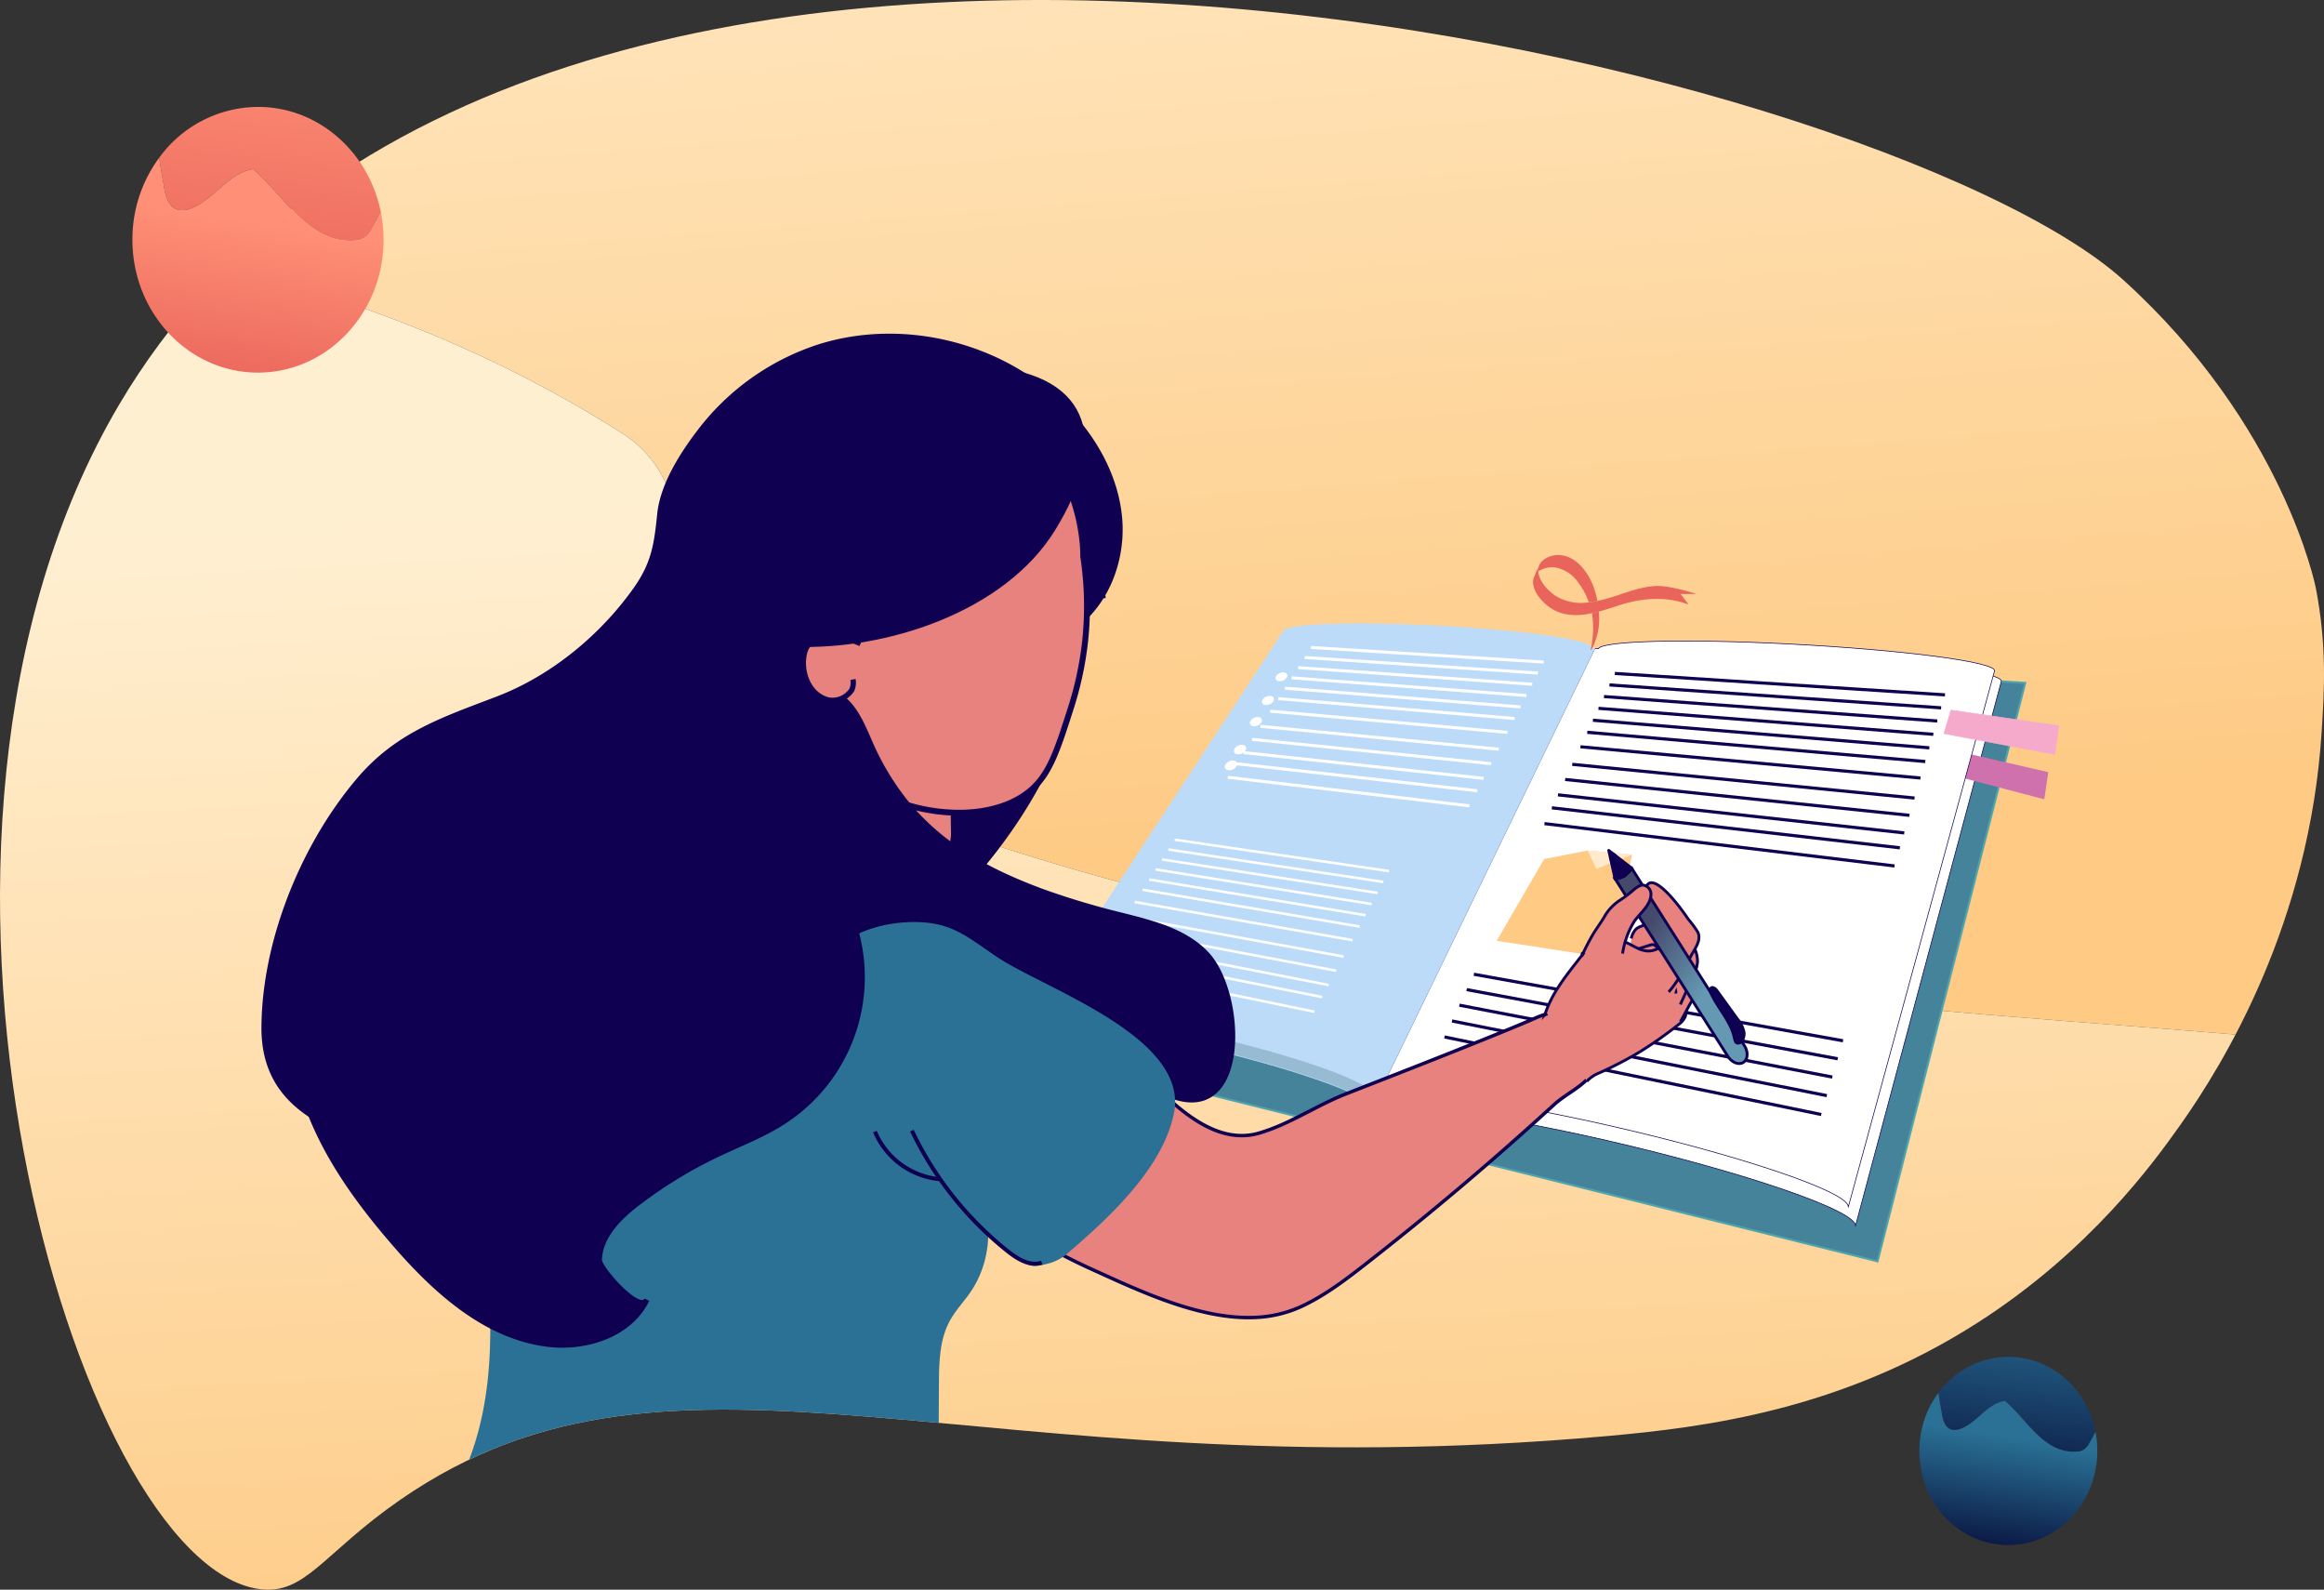 <svg xmlns="http://www.w3.org/2000/svg" xmlns:xlink="http://www.w3.org/1999/xlink" width="590.472" height="403.8" viewBox="0 0 590.472 403.8"><rect x="0" y="0" width="590.472" height="403.8" fill="#333333" stroke="none"/><defs><style>.a,.ae,.ak,.at,.k,.l,.m,.w{fill:none;}.b{clip-path:url(#a);}.c{fill:url(#b);}.d{fill:url(#c);}.e{fill:#45839b;}.e,.j{stroke:#4fa5ad;stroke-width:0.514px;}.aa,.ab,.ac,.ad,.ae,.af,.ag,.ah,.aj,.ak,.al,.am,.an,.ao,.aq,.ar,.as,.at,.e,.f,.g,.i,.j,.k,.l,.m,.o,.u,.w,.x,.z{stroke-miterlimit:10;}.ab,.ac,.ad,.ag,.ah,.aq,.ar,.f,.n{fill:#fff;}.aa,.ab,.ac,.ad,.ae,.af,.ag,.ah,.ak,.al,.am,.an,.ao,.aq,.ar,.as,.at,.f,.m,.u,.w,.x,.y,.z{stroke:#100052;}.f,.g,.i{stroke-width:0.171px;}.g{fill:#97bbd3;}.g,.i{stroke:#bbdbf9;}.h{fill:#ce71ad;}.af,.i{fill:#bbdbf9;}.aa,.al,.ao,.as,.j,.y{fill:#100052;}.k,.l{stroke:#fff;}.k{stroke-width:0.765px;}.l{stroke-width:0.647px;}.m{stroke-width:0.798px;}.aj,.o{fill:#f6aacb;stroke:#f6aacb;}.o{stroke-width:0.135px;}.p{fill:#feca84;}.q{fill:#ffeace;}.r{fill:url(#d);}.s{fill:url(#e);}.t{fill:url(#f);}.am,.an,.u,.v,.x{fill:#e7827e;}.u{stroke-width:0.875px;}.aa,.w,.x,.z{stroke-width:0.719px;}.y{stroke-linecap:round;stroke-linejoin:round;stroke-width:0.719px;}.z{fill:url(#g);}.ab{stroke-width:0.625px;}.ac{stroke-width:1.405px;}.ad,.ae{stroke-width:1.233px;}.af,.at{stroke-width:1.018px;}.ag{stroke-width:0.906px;}.ah{stroke-width:0.654px;}.ai{fill:#8ab1c5;}.aj{stroke-width:0.424px;}.ak{stroke-width:1.221px;}.al,.am,.aq{stroke-width:1.498px;}.an{stroke-width:1.34px;}.ao{stroke-width:1.705px;}.ap{fill:#2a7195;}.ar{stroke-width:1.376px;}.as{stroke-width:1.329px;}.au{fill:url(#h);}.av{fill:url(#i);}.aw{fill:url(#j);}.ax{fill:url(#k);}</style><clipPath id="a"><path class="a" d="M1153.863,414.19c2.895,14.735,2.159,26.334,1.511,36.55-3.092,48.745-24.843,84.29-35.912,99.927-6.751,9.537-22.894,31.891-51.4,50.175-34.686,22.245-69.238,26.638-94.5,28.886C812.086,644.1,738.082,596.837,667.2,645.886c-19.719,13.644-24.1,24.3-35.872,22.678-46.514-6.4-101.161-189.735-35.559-300.866,102.4-173.463,448.111-86.891,509.172-31.683C1145.753,372.918,1153.863,414.19,1153.863,414.19Z" transform="translate(-565.492 -264.927)"/></clipPath><linearGradient id="b" x1="0.481" y1="0.121" x2="0.594" y2="0.771" gradientUnits="objectBoundingBox"><stop offset="0" stop-color="#ffefd1"/><stop offset="1" stop-color="#feca84"/></linearGradient><linearGradient id="c" x1="0.405" y1="0.176" x2="0.509" y2="0.882" xlink:href="#b"/><linearGradient id="d" x1="-6460.449" y1="0.898" x2="-6451.658" y2="-1.06" gradientUnits="objectBoundingBox"><stop offset="0" stop-color="#ff9077"/><stop offset="1" stop-color="#e9645a"/></linearGradient><linearGradient id="e" x1="-926.15" y1="1.645" x2="-924.888" y2="0.057" xlink:href="#d"/><linearGradient id="f" x1="-336.029" y1="0.29" x2="-333.539" y2="0.804" gradientUnits="objectBoundingBox"><stop offset="0" stop-color="#fdcda4"/><stop offset="1" stop-color="#e9645a"/></linearGradient><linearGradient id="g" x1="0.663" y1="0.649" x2="0.271" y2="0.267" gradientUnits="objectBoundingBox"><stop offset="0" stop-color="#6599b3"/><stop offset="1" stop-color="#45496b"/></linearGradient><linearGradient id="h" x1="0.713" y1="-0.573" x2="0.336" y2="1.476" gradientUnits="objectBoundingBox"><stop offset="0" stop-color="#2a7195"/><stop offset="1" stop-color="#060c39"/></linearGradient><linearGradient id="i" x1="0.516" y1="0.293" x2="0.373" y2="1.104" xlink:href="#h"/><linearGradient id="j" x1="0.713" y1="-0.573" x2="0.336" y2="1.476" xlink:href="#d"/><linearGradient id="k" x1="0.516" y1="0.293" x2="0.373" y2="1.104" xlink:href="#d"/></defs><g transform="translate(-565.492 -264.927)"><g transform="translate(565.492 264.927)"><g class="b"><path class="c" d="M480.11,252.118c67.527,8.074,132.852,19.818,193.039,57.985C690.03,320.379,689.3,340.2,690.03,358.546c.734,16.148,11.01,30.093,25.69,36.7,103.492,44.773,214.324,55.783,325.156,64.591,145.329,11.01,285.521,26.424,431.584,47.709q25.388,3.72,50.46,8.137V22.511H378.321V249.588C412.1,247.152,445.7,248.543,480.11,252.118Z" transform="translate(-515.702 -200.441)"/><path class="d" d="M1472.46,589.4c-146.063-21.286-286.255-36.7-431.584-47.709-110.832-8.808-221.664-19.818-325.156-64.591-14.68-6.606-24.956-20.552-25.69-36.7-.734-18.35,0-38.167-16.882-48.443-60.187-38.167-125.512-49.911-193.039-57.985-34.414-3.575-68.013-4.966-101.789-2.53V748.2h1144.6V597.537Q1497.836,593.149,1472.46,589.4Z" transform="translate(-515.702 -282.296)"/><g transform="translate(67.177 -206.282)"><g transform="translate(190.872 347.274)"><path class="e" d="M917.063,589.487l218.993,54.635,37.524-146.947L984.645,485.93Z" transform="translate(-917.063 -464.709)"/><g transform="translate(3.849 19.489)"><path class="f" d="M1098.474,491.779l-55.6,115.5,1.056.253c1.473-3.073,26.057-.145,57.307,7.06,34.233,7.894,63.663,17.917,62.645,21.716l37.082-138.433c.622-2.322-23.869-5.545-52.671-7.109-26.782-1.455-47.928-.945-48.891,1.064Z" transform="translate(-954.38 -485.264)"/><path class="g" d="M986.769,485.346l-64.461,99.013c1.668-2.563,20.45-.6,43.484,4.708,24.9,5.742,45.436,13.209,43.957,16.269l1.052.253,55.6-115.5-.923-.055c.968-2-17.43-4.657-39.716-5.868C1004.861,483.027,987.918,483.58,986.769,485.346Z" transform="translate(-922.308 -483.57)"/></g><path class="h" d="M1242.721,531.353l1.3-6.119,22.046,5.082-1.025,6.884Z" transform="translate(-1003.693 -475.164)"/><g transform="translate(4.089 17.458)"><path class="f" d="M1097.508,488.655,1042.2,602.62l1.046.245c1.463-3.026,25.812-.242,56.737,6.72,33.849,7.62,62.913,17.34,61.894,21.074l37.181-136.276c.625-2.29-23.619-5.4-52.153-6.863-26.548-1.36-47.522-.8-48.482,1.188Z" transform="translate(-954.441 -482.391)"/><path class="i" d="M986.652,482.609l-64.018,97.862c1.655-2.529,20.3-.667,43.152,4.477,24.692,5.558,45.036,12.826,43.567,15.84l1.042.244L1065.7,487.067l-.915-.051c.965-1.98-17.286-4.548-39.406-5.682C1004.625,480.269,987.8,480.862,986.652,482.609Z" transform="translate(-922.634 -480.803)"/></g><path class="j" d="M1055.3,657.994" transform="translate(-953.837 -510.48)"/><path class="j" d="M1043.033,655.412l-.534,6.322-17.005-4.342,4.852-5.1" transform="translate(-945.908 -508.964)"/><g transform="translate(53.891 23.475)"><line class="k" x1="60.281" y1="5.396" transform="translate(10.775 16.177)"/><line class="k" x1="60.779" y1="6.18" transform="translate(6.179 23.341)"/><line class="k" x1="61.008" y1="6.555" transform="translate(4.025 26.699)"/><line class="k" x1="61.199" y1="6.875" transform="translate(2.207 29.532)"/><line class="k" x1="61.429" y1="7.268" transform="translate(0 32.972)"/><line class="k" x1="60.057" y1="5.055" transform="translate(12.819 12.992)"/><line class="k" x1="59.868" y1="4.773" transform="translate(14.521 10.338)"/><line class="k" x1="59.68" y1="4.498" transform="translate(16.206 7.713)"/><line class="k" x1="59.492" y1="4.229" transform="translate(17.872 5.115)"/><line class="k" x1="59.305" y1="3.965" transform="translate(19.522 2.544)"/><line class="k" x1="59.118" y1="3.706" transform="translate(21.154)"/><line class="k" x1="60.55" y1="5.814" transform="translate(8.305 20.027)"/></g><g transform="translate(19.806 72.302)"><line class="l" x1="55.314" y1="9.701" transform="translate(10.453 15.822)"/><line class="l" x1="55.661" y1="10.491" transform="translate(5.985 22.792)"/><line class="l" x1="55.82" y1="10.867" transform="translate(3.895 26.051)"/><line class="l" x1="55.953" y1="11.186" transform="translate(2.135 28.797)"/><line class="l" x1="56.111" y1="11.578" transform="translate(0 32.128)"/><line class="l" x1="55.156" y1="9.355" transform="translate(12.445 12.716)"/><line class="l" x1="55.023" y1="9.069" transform="translate(14.106 10.124)"/><line class="l" x1="54.89" y1="8.789" transform="translate(15.751 7.557)"/><line class="l" x1="54.757" y1="8.513" transform="translate(17.381 5.015)"/><line class="l" x1="54.623" y1="8.242" transform="translate(18.996 2.496)"/><line class="l" x1="54.49" y1="7.976" transform="translate(20.596)"/><line class="l" x1="55.502" y1="10.124" transform="translate(8.05 19.57)"/></g><g transform="translate(134.363 30.073)"><line class="m" x1="86.382" y1="7.936" transform="translate(9.146 18.629)"/><line class="m" x1="87.479" y1="9.11" transform="translate(5.255 26.932)"/><line class="m" x1="87.991" y1="9.675" transform="translate(3.426 30.835)"/><line class="m" x1="88.422" y1="10.159" transform="translate(1.88 34.132)"/><line class="m" x1="88.944" y1="10.755" transform="translate(0 38.145)"/><line class="m" x1="85.892" y1="7.428" transform="translate(10.871 14.949)"/><line class="m" x1="85.483" y1="7.01" transform="translate(12.306 11.887)"/><line class="m" x1="85.077" y1="6.603" transform="translate(13.724 8.861)"/><line class="m" x1="84.675" y1="6.205" transform="translate(15.125 5.872)"/><line class="m" x1="84.275" y1="5.817" transform="translate(16.51 2.919)"/><line class="m" x1="83.88" y1="5.438" transform="translate(17.877)"/><line class="m" x1="86.973" y1="8.562" transform="translate(7.057 23.087)"/></g><g transform="translate(108.964 106.485)"><line class="m" x1="95.73" y1="19.694" transform="translate(0 15.928)"/><line class="m" x1="95.238" y1="18.966" transform="translate(1.905 11.863)"/><line class="m" x1="94.75" y1="18.257" transform="translate(3.784 7.854)"/><line class="m" x1="94.266" y1="17.567" transform="translate(5.637 3.9)"/><line class="m" x1="93.786" y1="16.895" transform="translate(7.465)"/></g><path class="n" d="M1002.486,506.73a.851.851,0,0,0,.715,1.334,2.138,2.138,0,0,0,2.021-.951.851.851,0,0,0-.724-1.329A2.141,2.141,0,0,0,1002.486,506.73Z" transform="translate(-939.748 -469.986)"/><path class="n" d="M1007.161,498.572c-.351.614-.029,1.193.721,1.292a2.13,2.13,0,0,0,2-.937c.348-.615.021-1.19-.729-1.287A2.134,2.134,0,0,0,1007.161,498.572Z" transform="translate(-940.993 -467.82)"/><path class="n" d="M998.3,514.034a.872.872,0,0,0,.709,1.372,2.145,2.145,0,0,0,2.045-.962.872.872,0,0,0-.718-1.367A2.15,2.15,0,0,0,998.3,514.034Z" transform="translate(-938.633 -471.925)"/><path class="n" d="M992.784,523.663a.9.9,0,0,0,.7,1.422,2.155,2.155,0,0,0,2.074-.978.9.9,0,0,0-.711-1.417A2.158,2.158,0,0,0,992.784,523.663Z" transform="translate(-937.163 -474.481)"/><path class="n" d="M989.65,529.129a.917.917,0,0,0,.7,1.452,2.162,2.162,0,0,0,2.092-.988.917.917,0,0,0-.706-1.447A2.168,2.168,0,0,0,989.65,529.129Z" transform="translate(-936.329 -475.933)"/><path class="o" d="M1238.385,516.646l1.789-5.985,27.406,3.976-1,7.32Z" transform="translate(-1002.539 -471.287)"/><g transform="translate(122.217 75.06)"><path class="p" d="M1095.649,561.433l-12.074,20.777,29.054,4.461,5.323-26.331-11.268-1.06Z" transform="translate(-1083.575 -559.281)"/><path class="q" d="M1115.059,559.281l2.227,4.676,9.041-3.616Z" transform="translate(-1091.95 -559.281)"/></g><g transform="translate(131.464)"><g transform="translate(1.3)"><path class="r" d="M1116.537,476.98l1.548-.374a.091.091,0,0,1,.113.078,16.459,16.459,0,0,1-1.892,9.6.092.092,0,0,1-.17-.062,24.943,24.943,0,0,0,.333-9.14A.091.091,0,0,1,1116.537,476.98Z" transform="translate(-1102.782 -462.228)"/><path class="s" d="M1097.955,461.129c0,.021,0,.042.006.063a6.27,6.27,0,0,1,4.093-1.058,8.913,8.913,0,0,1,5.96,3.726,18.555,18.555,0,0,1,2.811,5.152c.727-.079,1.451-.2,2.17-.349a22.939,22.939,0,0,0-.92-3.4c-1.452-4.087-5.022-8.836-9.936-8.187-1.7.222-3.591,1.262-4.076,2.937A3.088,3.088,0,0,0,1097.955,461.129Z" transform="translate(-1097.944 -457.017)"/></g><path class="t" d="M1101.626,472.139c3.045,1.527,6.3,1.419,9.521.736.58-.123,1.157-.264,1.731-.418,1.966-.526,3.9-1.2,5.735-1.77,5.56-1.728,11.61-2.128,17.092.006l-2.028-2.7h4.051s-6.855-2.236-10.432-2.032c-3.54.2-6.858,1.452-10.2,2.543a42.5,42.5,0,0,1-4.574,1.251c-.719.15-1.443.27-2.17.349a12.432,12.432,0,0,1-8.445-1.632c-2-1.316-4.178-3.69-4.419-6.188,0-.021,0-.042-.006-.063a3.088,3.088,0,0,1,.108-1.115c-.056.1-.075.171-.135.267a11.429,11.429,0,0,0-.835,1.869.019.019,0,0,1,0,.012,2.657,2.657,0,0,0-.261.564C1095.3,467.027,1099.049,470.847,1101.626,472.139Z" transform="translate(-1096.173 -458.103)"/></g></g><g transform="translate(163.596 422.297)"><path class="u" d="M969.707,690.5a30.951,30.951,0,0,0,10.908-3.078c5.543-2.713,10.494-6.477,15.36-10.272q16.626-12.967,32.548-26.8,7.831-6.805,15.483-13.814c3.79-3.473,10.056-5.632,11.045-11.3a11.243,11.243,0,0,0-6.2-11.461c-4.024-1.733-8.419.253-9.882.9-2.845,1.26-5.728,2.432-8.609,3.607-13.028,5.309-26.14,10.411-39.242,15.536-7.522,2.943-14.321,7.716-22.12,9.976-14.808,4.291-28.193-14.62-37.127-23.386a62.048,62.048,0,0,0-9.716-8.3c-8.519-5.45-22.14-7.087-31.114-1.5-9.159,5.7-12.512,20.152-10.638,30.118,1.469,7.8,12.885,15.362,18.543,20.389,8.1,7.194,17.572,12.706,27.4,17.169C939.259,684.142,955.244,691.8,969.707,690.5Z" transform="translate(-879.903 -571.973)"/><g transform="translate(161.769)"><path class="v" d="M1138.372,585.954a9.335,9.335,0,0,0-6.7.124,2.332,2.332,0,0,0-.835.481,1.8,1.8,0,0,0-.4.847c-.459,1.736-.758,3.641.278,5.259a2.818,2.818,0,0,0,.679.755,3.767,3.767,0,0,0,1.171.543,7.831,7.831,0,0,0,4.643-.094,8.7,8.7,0,0,0,2.453-1.337,6.127,6.127,0,0,0,1.972-2.277c.313-.7.6-2.073-.181-2.672-.333-.255-.988-.489-1.381-.724A12.562,12.562,0,0,0,1138.372,585.954Z" transform="translate(-1108.205 -566.189)"/><path class="w" d="M1138.179,594.627a15.041,15.041,0,0,0-1.973-2.388,1.545,1.545,0,0,0-.42-.323,1.648,1.648,0,0,0-1.165.071l-5.324,1.679" transform="translate(-1108.014 -567.903)"/><path class="x" d="M1110.935,625.753a8.432,8.432,0,0,1,3.092-2.112,98.5,98.5,0,0,0,10.33-5.358,103.2,103.2,0,0,0,9.964-7.025,4.742,4.742,0,0,0,1.643-2.013,6.461,6.461,0,0,0-.193-3.79l-2.3-7.457-1.173-3.8c-.318-1.032-.523-2.821-1.194-3.643-1.695,1.345-3.255,2.463-5.583,1.976-1.827-.381-3.347-1.635-5.109-2.248-1.392-.484-2.929-.567-4.218-1.282-2.246-1.247-5.364,3.282-6.372,4.578-3.648,4.695-7.68,9.424-9.524,15.188l.377-.418" transform="translate(-1100.3 -567.091)"/><path class="x" d="M1146.778,614.03l2.583-4.763a5.949,5.949,0,0,0,.218-6.753c-.167-.387-.223-.962-.818-.782a1.423,1.423,0,0,0-.639.512,17.566,17.566,0,0,0-2.31,3.9,1.1,1.1,0,0,0-.142.739" transform="translate(-1112.363 -570.527)"/><path class="x" d="M1146.481,606.937l3.165-6.9a10.506,10.506,0,0,0,1.207-3.922,7.918,7.918,0,0,0-.453-2.672c-.4-1.26-1.011-2.965-2.264-1.29a25.993,25.993,0,0,0-3.5,7.805l.2-.153" transform="translate(-1112.095 -567.802)"/><path class="x" d="M1142.034,587.944a14.2,14.2,0,0,0-3.221-3.144,4.256,4.256,0,0,0-1.475-.868,4.105,4.105,0,0,0-2.3.272q-1.128.371-2.239.793a4.608,4.608,0,0,0-1.371.718,4.848,4.848,0,0,0-1.271,2.443" transform="translate(-1108.242 -565.78)"/><path class="x" d="M1138.392,587.5c1.519-1.317,2.84-3.315,2.234-5.232a8.172,8.172,0,0,0-1.864-2.648,15.977,15.977,0,0,1-3.468-5.675,3.721,3.721,0,0,1-.082-2.4c1.5-3.8,6.982,3.121,8.141,4.573.926,1.16,1.786,2.372,2.628,3.6a27.461,27.461,0,0,1,2.365,3.2c1.028,2.112-.716,4.215-1.659,6-1.685,3.182-3.3,6.533-5.708,9.242" transform="translate(-1109.542 -562.208)"/><g transform="translate(16.2)"><path class="y" d="M1122.809,561.279l.37-.12a1.848,1.848,0,0,0,.385-.158c.16-.1.526-.362.277-.635a4.362,4.362,0,0,0-.571-.444l-.9-.692s.2.9.457,2.064" transform="translate(-1122.372 -559.23)"/><path class="z" d="M1153.187,613.181l-28.657-45.115h0a.726.726,0,0,0,.674.054,15.977,15.977,0,0,0,1.737-.722c.346-.239,1.335-1.3,1.613-1.549a2.441,2.441,0,0,0,.291-.328l28.569,44.977c1.02,1.607.9,3.511-.265,4.253S1154.208,614.788,1153.187,613.181Z" transform="translate(-1122.946 -560.903)"/><path class="aa" d="M1124.13,566.837h0q-.526-2.374-1.051-4.747a1.332,1.332,0,0,1-.055-.248c.006-.124-.013-.07.087-.116a4.34,4.34,0,0,0,.446-.151,1.17,1.17,0,0,0,.193-.136,1.316,1.316,0,0,0,.349-.446.635.635,0,0,0,.041-.087l4.217,3.25.088.137a22.43,22.43,0,0,1-1.9,1.877A5.591,5.591,0,0,1,1124.13,566.837Z" transform="translate(-1122.545 -559.675)"/><path class="w" d="M1130.409,565.49l.06-.079" transform="translate(-1124.51 -560.874)"/><path class="w" d="M1124.483,568.954h0a.863.863,0,0,1-.129-.089" transform="translate(-1122.899 -561.793)"/><path class="aa" d="M1166.1,618.15a7.469,7.469,0,0,0-1.669-3.443l-5.222-7.233c-.378-.523-1.116-1.087-1.565-.625-.3.3-.159.806.012,1.193,1.66,3.779,4.778,6.884,5.836,10.874.28,1.061.3,2.3,1.571,1.77C1165.872,620.347,1166.175,618.9,1166.1,618.15Z" transform="translate(-1131.708 -571.852)"/></g><path class="x" d="M1123.439,588.629a21.434,21.434,0,0,1,2.927-8.116c1.458-2.131,4.435-4.3,4.279-7.181a2.327,2.327,0,0,0-1.664-2.028c-1.079-.318-2.3.785-3.049,1.417a29.038,29.038,0,0,1-3.279,2.433,12.35,12.35,0,0,0-3.961,4.326c-.893,1.48-1.927,2.871-2.824,4.349a55.314,55.314,0,0,0-2.627,5.092.284.284,0,0,1,.049-.432" transform="translate(-1103.722 -562.427)"/></g></g><g transform="translate(0 0)"><g transform="translate(1181.504 325.777)"><g transform="translate(0)"><rect class="ab" width="541.522" height="327.262" transform="translate(52.165) rotate(9.172)"/><rect class="ac" width="511.251" height="301.65" transform="translate(63.632 13.382) rotate(9.172)"/></g><g transform="translate(64.4 90.25)"><rect class="ad" width="113.993" height="61.068" transform="matrix(0.988, 0.154, -0.154, 0.988, 9.404, 0)"/><line class="ae" x2="92.386" y2="13.814" transform="translate(19.575 14.048)"/><line class="ae" x2="92.386" y2="13.814" transform="translate(17.227 29.755)"/><line class="ae" x2="92.386" y2="13.814" transform="translate(14.172 50.187)"/><line class="ae" x2="92.386" y2="13.814" transform="translate(18.305 22.544)"/></g><g transform="translate(69.614 30.853)"><rect class="af" width="484.343" height="30.271" transform="translate(4.825 0) rotate(9.172)"/><rect class="af" width="377.278" height="30.271" transform="translate(4.825 0) rotate(9.172)"/><rect class="ag" width="244.721" height="30.271" transform="translate(4.825 0) rotate(9.172)"/><rect class="ah" width="127.459" height="30.271" transform="translate(4.825 0) rotate(9.172)"/></g><path class="ai" d="M2683.52,655.3c5.6-14.213,6.156-32.96-.275-52.7l-42.51-.737c4.162,16.946,1.508,30.378-2.014,41.311l.059.5c10.576,4.719,22.591,7.7,35.015,9.916C2676.978,654.058,2680.219,654.647,2683.52,655.3Z" transform="translate(-2365.679 -474.051)"/><path class="aj" d="M2617.367,615.6q-.211-3.321-.522-6.719l-28.507,2.731a188.564,188.564,0,0,1-4.6,31.4l29.742,3.379C2615.431,637.155,2616.328,626.851,2617.367,615.6Z" transform="translate(-2351.051 -475.917)"/><path class="p" d="M2632.966,801.214q-.338-5.313-.837-10.751l-45.611,4.37c-1.342,18.887-3.792,35.7-7.369,50.241l47.586,5.406C2629.868,835.707,2631.3,819.222,2632.966,801.214Z" transform="translate(-2349.833 -524.221)"/><path class="p" d="M2531.55,631.522l22.814.359c0-.032.008-.065.012-.1h-.042l.065-.188a60.615,60.615,0,0,0-1.291-22.354l-17.039.512a35.671,35.671,0,0,1-2.6,16.671,25.251,25.251,0,0,1-1.552,4.449A6.975,6.975,0,0,1,2531.55,631.522Z" transform="translate(-2337.17 -476.013)"/><g transform="translate(314.889 166.129)"><rect class="af" width="139.527" height="155.03" transform="translate(26.981) rotate(10.023)"/><line class="ak" x2="122.491" y2="20.868" transform="translate(23.788 75.405)"/><line class="ak" x2="122.491" y2="20.868" transform="translate(22.565 82.58)"/><line class="ak" x2="122.491" y2="20.868" transform="translate(21.547 88.559)"/><line class="ak" x2="122.491" y2="20.868" transform="translate(20.324 95.734)"/><line class="ak" x2="122.491" y2="20.868" transform="translate(29.695 40.728)"/><line class="ak" x2="122.491" y2="20.868" transform="translate(30.714 34.749)"/><line class="ak" x2="122.491" y2="20.868" transform="translate(31.733 28.77)"/><line class="ak" x2="122.491" y2="20.868" transform="translate(32.751 22.791)"/><line class="ak" x2="122.491" y2="20.868" transform="translate(25.01 68.231)"/><line class="ak" x2="122.491" y2="20.868" transform="translate(16.676 113.964)"/><line class="ak" x2="122.491" y2="20.868" transform="translate(17.695 107.985)"/></g></g><path class="a" d="M863.587,605.415c3.144-17.122,6.764-34.138,10.628-51.111-.4.956-4.579,11.9-4.141,12.482-1.377-3.889,1.644-10.649,3.027-14.395-.011.03-.022.06-.032.09q-.135.383-.234.785c.175-.385,2.1-.9,2.276-1.285a82.383,82.383,0,0,0-7.344,17.514,11.749,11.749,0,0,0-.549,6.228" transform="translate(-711.966 -135.005)"/><path class="al" d="M804.48,416.114c5.108,9.4,16.175,14.326,26.859,14.929s21.2-2.41,31.481-5.393l-.114,29.324c8.356-6.1,12.387-17.059,11.5-27.365s-6.19-19.884-13.344-27.355c-15.721-16.417-40.987-22.947-62.695-16.2a62.2,62.2,0,0,0-30.642,21.786c-4.37,5.737-9.216,13.419-9.96,20.672-.771,7.512-1.406,12.52-6.059,19.109-8.57,12.133-21.187,22.543-35.1,27.883-13.6,5.22-25.345,8.95-35.2,20.513-14.161,16.609-24.084,40.959-24.192,62.895-.083,16.994,11.792,23.862,26.232,28.73,14.7,4.954,30.742,4.772,45.975,1.857a118.831,118.831,0,0,0,28.727-9.261c9.3-4.428,17.914-10.173,26.411-16,18.839-12.922,37.5-26.52,52.543-43.707s26.379-38.415,28.154-61.19c.33-4.242,1.406-9.768,5.631-10.267" transform="translate(-657.015 -89.634)"/><path class="am" d="M855.06,545.586c-.626,1.329-1.257,2.877-.64,4.209a4.754,4.754,0,0,0,1.746,1.772c5.938,4.1,13.482,6.411,20.47,4.621,3.289-.842,6.586-2.86,7.6-6.1a13.563,13.563,0,0,0,.4-4.224l-.082-7.344a7.241,7.241,0,0,0-.284-2.344c-.636-1.8-2.533-2.783-4.306-3.484-4-1.58-12.313-4.792-16.478-2.593S856.95,541.569,855.06,545.586Z" transform="translate(-709.46 -128.986)"/><path class="am" d="M911.4,442.567a83.9,83.9,0,0,1,.413,22.128,87.038,87.038,0,0,1-3.609,16.5c-3.2,9.993-5.106,15.93-9.386,20.043-10.739,10.316-34.921,7.687-48.385-4.41-7.129-6.4-9.9-13.981-13.772-26.306-4.068-12.953-6.508-20.728-5-30.9.574-3.877,4.627-27.736,25.893-35.9,18.184-6.981,34.434,3.088,35.487,3.765C911.584,419.417,911.433,441.337,911.4,442.567Z" transform="translate(-703.354 -94.915)"/><path class="al" d="M854.555,388.879a37.316,37.316,0,0,1-5.312,36.8c-14.118,17.565-41.986,19.677-55.056,38.035-7.678,10.787-7.932,27.047,1.23,36.605s27.466,8.886,34.27-2.472c6.191-10.335,1.616-23.419,1.184-35.459a50.008,50.008,0,0,1,7.479-28.038c1.006-1.614,3.69-3.07,4.369-1.294" transform="translate(-691.987 -91.618)"/><path class="al" d="M864.264,532.715c8.663,10.522,20.1,16.99,34.39,22.28a198.988,198.988,0,0,0,20.351,6.082c7.73,1.956,15.986,4,21.413,9.846,9.765,10.511,10.516,45.636-11.226,34.757-3.064-1.533-6.039-3.235-9.012-4.938-26.933-15.414-54-30.917-78.145-50.406-5.34-4.308-10.6-8.883-14.4-14.592a28.6,28.6,0,0,1-5.135-14.868c-.089-4.241,2.738-7.1,5.879-10.246,4.463-4.72,11.267-8.666,17.225-6.075,4.821,2.1,7.027,7.549,9.132,12.367A66.314,66.314,0,0,0,864.264,532.715Z" transform="translate(-701.036 -122.17)"/><path class="al" d="M839.049,465.855c-2.3,3.244-5.223,6.278-9.008,7.5s-8.538.088-10.477-3.383c-1.125-2.013-1.167-4.433-1.135-6.739.185-13.043,2.292-27.025,11.22-36.534,8.893-9.472,18.1.3,18.514,10.533C848.549,446.736,844.455,458.225,839.049,465.855Z" transform="translate(-699.952 -100.655)"/><path class="an" d="M858.11,487c-4.2-1.963-12.805-3.993-14.277,2.532-1.051,4.66,1.133,10.57,6.142,11.772a5.828,5.828,0,0,0,5.231-1.732,3.613,3.613,0,0,0,.73-.926,4.681,4.681,0,0,0,.253-2.559" transform="translate(-706.643 -117.209)"/><path class="ao" d="M834.448,462.336c-26.5-1.024-15.128-29.193-5.005-43.369,11.792-16.511,34.006-27.981,54.643-26.1,25.6,2.33,29.19,18.772,15.966,40.243C887.478,453.521,857.871,463.24,834.448,462.336Z" transform="translate(-699.869 -92.624)"/><path class="ap" d="M854.046,682.094c-1.754,2.879-4.241,5.271-5.873,8.221-2.7,4.88-2.794,10.727-2.819,16.3q-.064,13.672-.127,27.342c-.025,5.266-.209,11-3.569,15.052-3.694,4.461-10.039,5.48-15.812,5.954-36.854,3.031-71.319-4.755-105.062-18.57,11.747-19.516,11.524-41.594,9.6-63.642-1.083-12.424-2.3-25.421,2.457-36.95,5.276-12.793,17.324-21.823,30.3-26.639,22.949-8.52,45.341-9.41,64.549,7.109C843.211,629.624,867.349,660.268,854.046,682.094Z" transform="translate(-673.978 -148.625)"/><g transform="translate(1197.042)"><path class="aq" d="M2452.726,74.7c-.633-1.942-2.7-3.285-4.131-4.64-3.089-2.919-8.33-6.348-17.621-7.877q-8.323,12.927-17.29,26.09c-14.073,20.64-28.261,40.053-42.376,58.278,0,0-42.845-43.234-66.074-36.277-10.125,3.032-16.607,15.334-17.29,26.09-1.859,29.266,47.086,47.26,50.482,48.473,10.177,3.637,24.52,8.762,41.683,5.094,25.791-5.512,39.1-31.807,49.874-53.33,2.085-4.162,4.3-8.614,8.516-17.627q.272-.582.542-1.166c3.335-7.214,6.867-14.426,9.267-21.973q1.71-5.374,2.948-10.882C2452,81.621,2452.98,78.058,2452.726,74.7Z" transform="translate(-2287.893 -4.713)"/><path class="ar" d="M2501.11,69.791l-1.128,1.955a85.784,85.784,0,0,0,5.074-8.471,230.053,230.053,0,0,0,10.4-20.576c2.287-5.39,3.128-10.533-.661-15.433-2.857-3.694-6.7-9.719-11.526-10.775-9.012-1.972-13.646,6.124-16.007,13.132-3.6,10.7-9.289,21.032-13.592,31.494" transform="translate(-2337.311 7.523)"/><path class="ar" d="M2493.218,22.45a118.321,118.321,0,0,1,3.3-11.731,32.591,32.591,0,0,1,3.312-7.409c5.034-7.758,12.115-12.955,19.682-18.084,5.167-3.5,6.629.508,3.983,4.466-3.027,4.532-7.833,8.207-10.5,12.885-2.283,4-3.007,10.1-4.533,15.121l2.251-2.952" transform="translate(-2342.512 16.117)"/><path class="ar" d="M2505.248,29.12l.332-1.175a40.1,40.1,0,0,1,2.751-7.693,20.13,20.13,0,0,1,6.893-7.575,7.768,7.768,0,0,1,4.45-1.513,3.567,3.567,0,0,1,3.445,2.745,5.457,5.457,0,0,1-.694,2.91l-2.744,6.14,1.121,1.276" transform="translate(-2345.712 8.861)"/><path class="ar" d="M2516.329,30.613a16.081,16.081,0,0,1,3.948-6.135,8.044,8.044,0,0,1,3.8-2.256,4.081,4.081,0,0,1,4.047,1.273c1.259,1.634.677,3.97.04,5.931l-2.088,6.43" transform="translate(-2348.66 5.945)"/><path class="ar" d="M2522.368,37.667a14.2,14.2,0,0,1,9.357-5.876,2.931,2.931,0,0,1,1.836.15c.961.513,1.153,1.8,1.13,2.885a18.237,18.237,0,0,1-3.017,9.652c.416-.28-.431-1.145-.847-.867a25.316,25.316,0,0,0-4.083,3.4l1.86-.478" transform="translate(-2350.266 3.392)"/></g><path class="ap" d="M905.451,670.8c-2.258-.018-4.325-1.312-6.218-2.578a241.021,241.021,0,0,1-28.895-22.291c-10.165-9.3-19.149-21.45-23.3-34.705-5.3-16.921,9.208-26.92,24.611-27.2,10.106-.181,13.878,3.571,21.763,8.87,6.856,4.608,21.891,10.6,32.749,18.517,8.061,5.876,13.821,12.812,12.225,21.027-2.679,13.792-16.171,26.388-26.377,35.135a13,13,0,0,1-4.783,2.971c-1.572.427-3.715,1.1-5.324.7a10.8,10.8,0,0,1-3.331-1.662,68.126,68.126,0,0,1-13.427-11.766l.576.159" transform="translate(-707.266 -143.528)"/><path class="as" d="M756.8,669.109c-4.232,8.832-15.346,12.491-25.071,11.325-15.922-1.908-28.78-13.667-39.256-25.807-9.41-10.9-18.016-22.857-22.552-36.527-5.991-18.056-4.445-45.3,14.592-54.718,7.016-3.471,14.441-6.014,21.683-8.958a165.545,165.545,0,0,1,33.738-10.078c7.266-1.269,15.06-1.853,21.777,1,6.2,2.63,13.047,1.386,19.559,1.659,6.4.268,9.73,2.559,14.51,6.611a43.7,43.7,0,0,1-4.211,70.257c-5.248,3.4-11.15,5.638-16.8,8.322a114.013,114.013,0,0,0-20.181,12.3c-4.833,3.682-9.736,8.5-9.863,14.582C744.705,661.171,754.973,672.924,756.8,669.109Z" transform="translate(-659.621 -132.694)"/><path class="at" d="M914.153,689.739c-3,1.023-6.14-.905-8.619-2.872a86.87,86.87,0,0,1-24.375-30.651" transform="translate(-716.641 -162.733)"/><path class="at" d="M884.68,668.618a19.862,19.862,0,0,1-16.321-12.075" transform="translate(-713.236 -162.82)"/></g></g></g></g><g transform="translate(599.134 292.082)"><g transform="translate(454.026 317.502)"><path class="au" d="M1241.7,752.94c4.464-1.386,7.081-6.619,11.7-7.235,5.85,4.926,10.16,14.007,19.087,12.776a3.682,3.682,0,0,0,2.309-2,31.419,31.419,0,0,0,1.595-2.946c-2.125-10.869-11.227-19.039-22.133-19.039a22.142,22.142,0,0,0-17.776,9.14c.208,1.521.465,3.035.754,4.534C1237.54,750.169,1238,753.863,1241.7,752.94Z" transform="translate(-1231.651 -734.495)"/><path class="av" d="M1273.041,759.792a3.682,3.682,0,0,1-2.309,2c-8.927,1.231-13.237-7.851-19.087-12.776-4.618.616-7.234,5.849-11.7,7.235-3.694.923-4.156-2.771-4.464-4.772-.29-1.5-.546-3.013-.755-4.534a24.685,24.685,0,0,0-4.826,14.766c0,13.2,10.119,23.905,22.6,23.905s22.6-10.7,22.6-23.905a25.382,25.382,0,0,0-.469-4.866A31.419,31.419,0,0,1,1273.041,759.792Z" transform="translate(-1229.902 -737.807)"/></g><g transform="translate(0)"><path class="aw" d="M627.975,327.961c6.3-1.955,10-9.344,16.515-10.213,8.257,6.954,14.342,19.774,26.945,18.036a5.2,5.2,0,0,0,3.259-2.825,43.991,43.991,0,0,0,2.251-4.159c-3-15.344-15.848-26.877-31.244-26.877a31.258,31.258,0,0,0-25.093,12.9c.294,2.147.655,4.284,1.065,6.4C622.109,324.05,622.76,329.265,627.975,327.961Z" transform="translate(-613.796 -301.923)"/><path class="ax" d="M672.225,337.635a5.2,5.2,0,0,1-3.259,2.825c-12.6,1.739-18.688-11.082-26.945-18.036-6.519.869-10.213,8.257-16.515,10.213-5.215,1.3-5.867-3.911-6.3-6.736-.41-2.116-.771-4.253-1.065-6.4a34.844,34.844,0,0,0-6.813,20.844c0,18.637,14.285,33.746,31.906,33.746s31.906-15.108,31.906-33.746a35.771,35.771,0,0,0-.663-6.869A43.962,43.962,0,0,1,672.225,337.635Z" transform="translate(-611.327 -306.599)"/></g></g></g></svg>